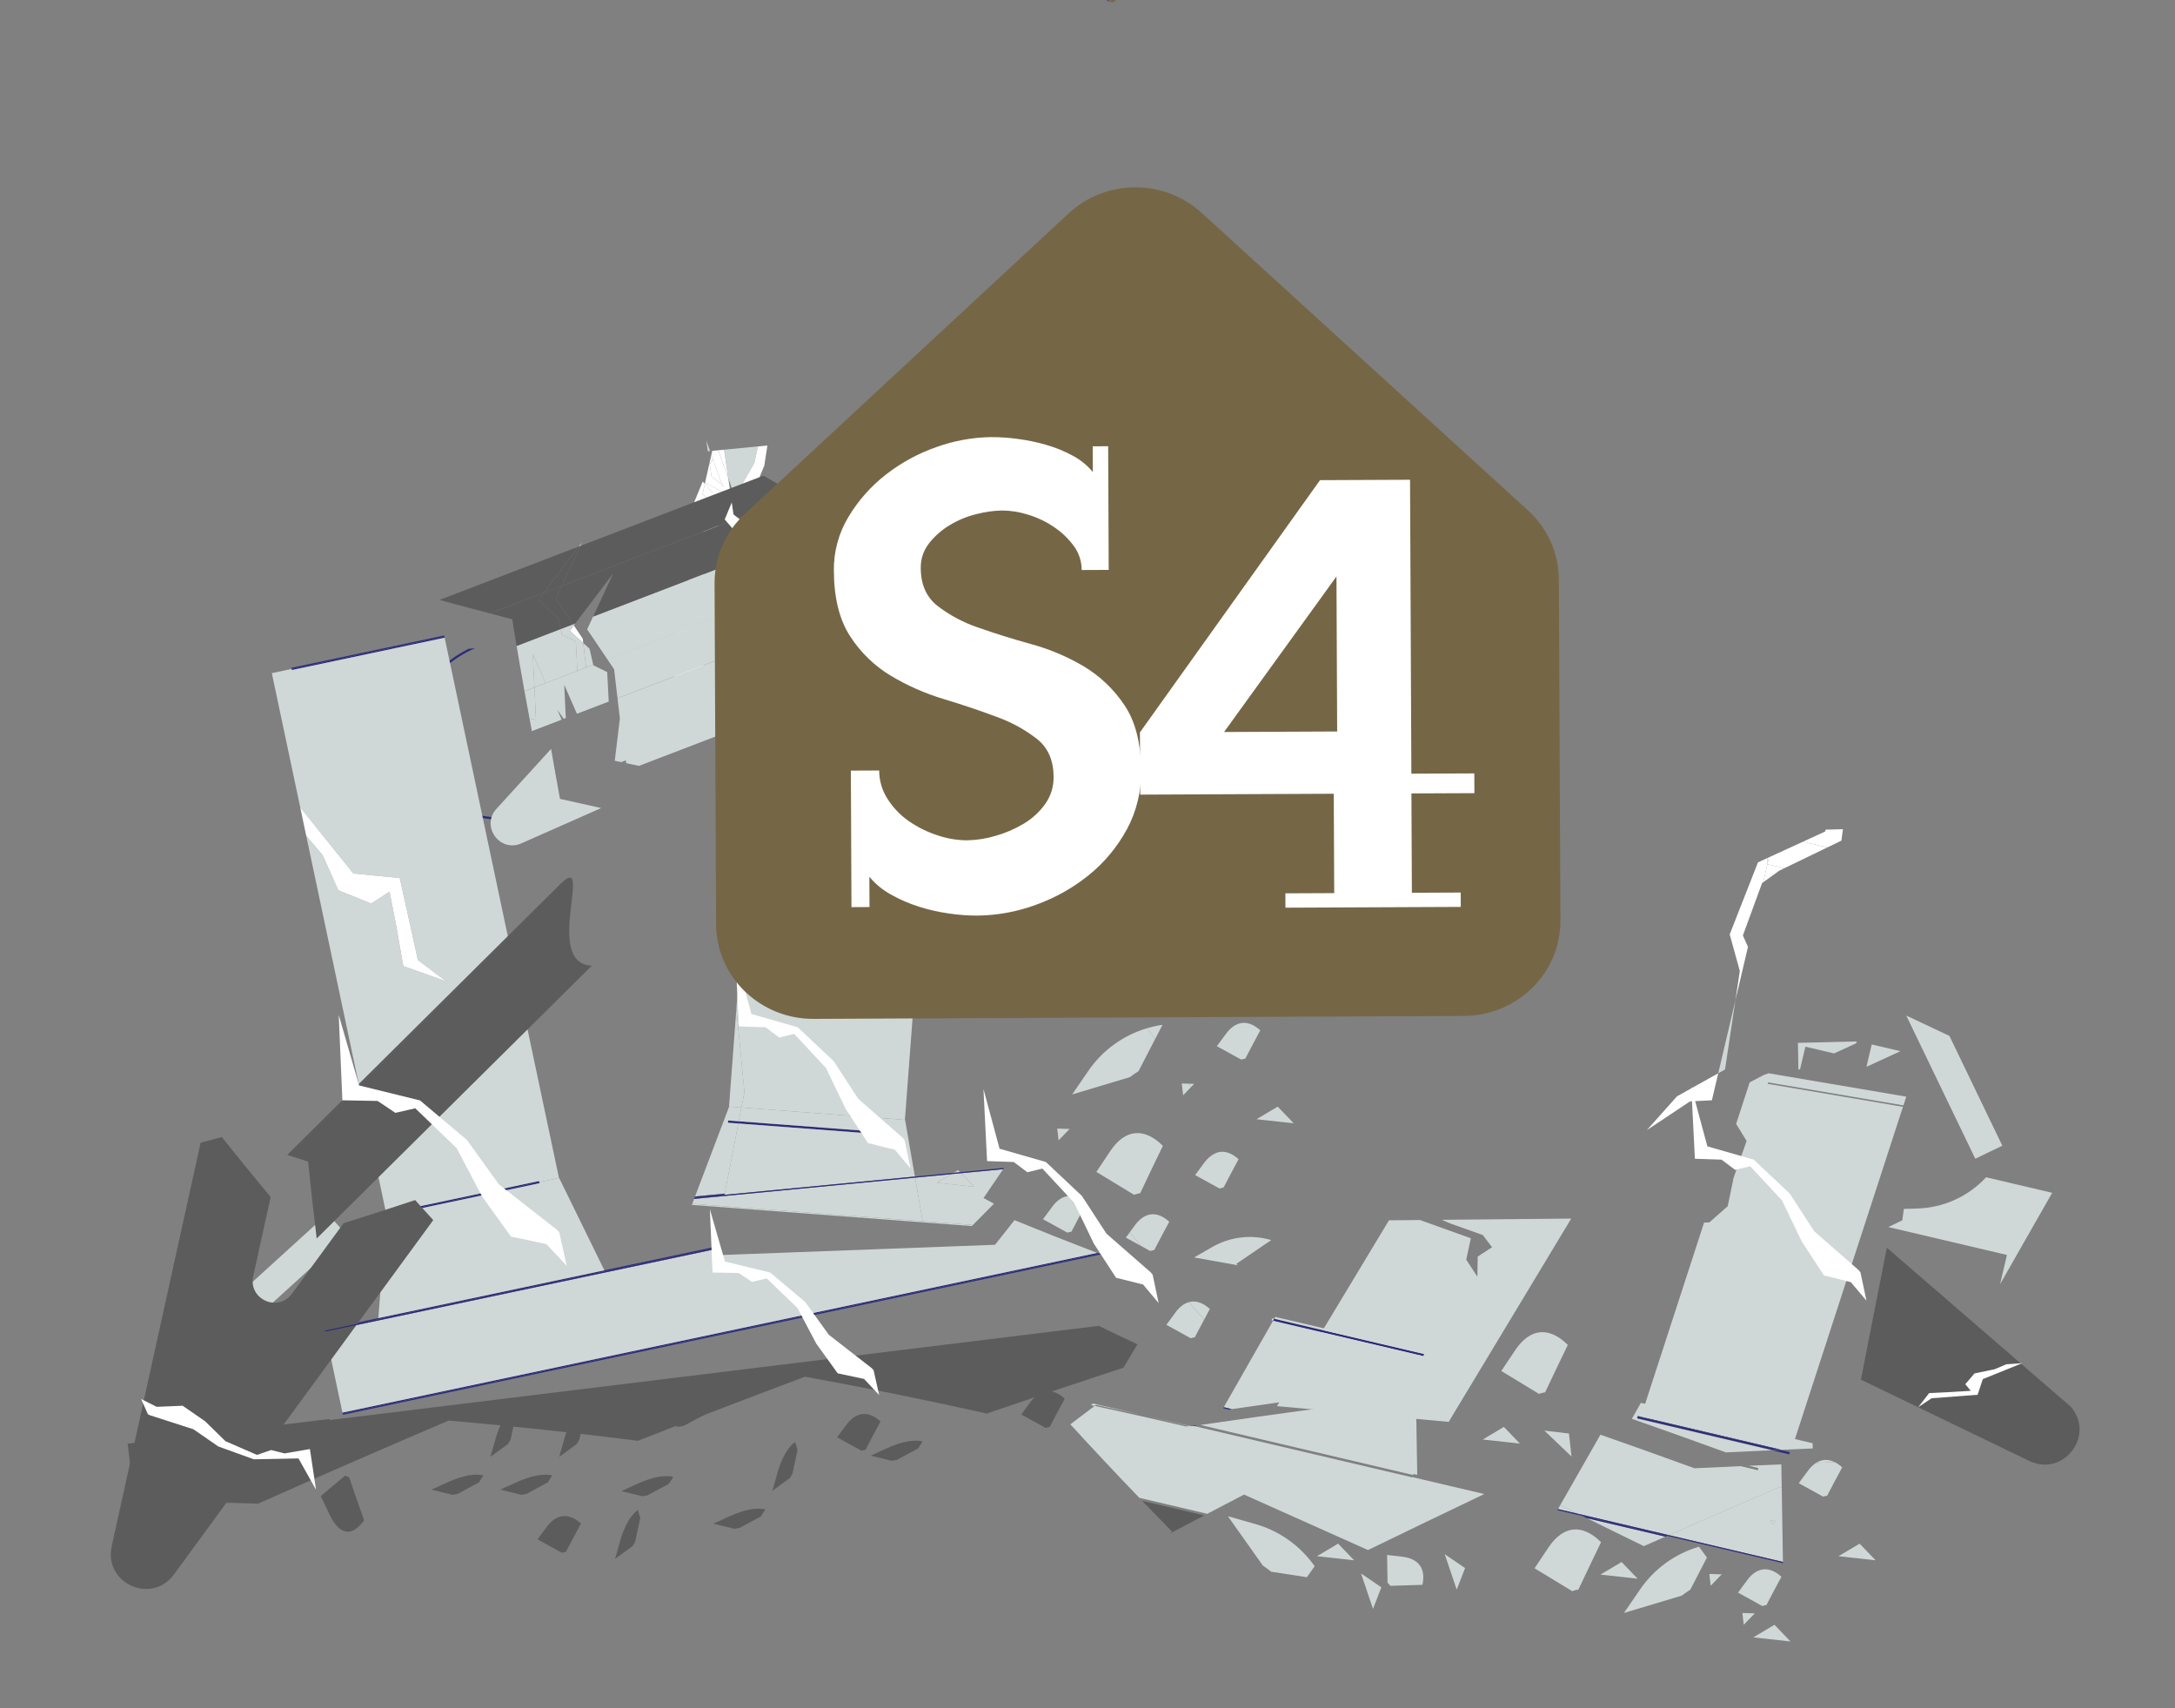 <?xml version="1.0" encoding="UTF-8"?>
<svg id="Layer_2" data-name="Layer 2" xmlns="http://www.w3.org/2000/svg" viewBox="0 0 722.85 567.59">
  <rect x="0" y="0" width="722.85" height="567.59" fill="#808080" stroke="none"/>
  <defs>
    <style>
      .cls-1 {
        fill: rgba(92, 92, 92, 0);
      }

      .cls-1, .cls-2, .cls-3, .cls-4, .cls-5, .cls-6, .cls-7 {
        stroke-width: 0px;
      }

      .cls-2 {
        fill: none;
      }

      .cls-3 {
        fill: #756746;
      }

      .cls-4 {
        fill: #5c5c5c;
      }

      .cls-5 {
        fill: #2c2c7c;
      }

      .cls-6 {
        fill: #d0d8d7;
      }

      .cls-7 {
        fill: #fff;
      }
    </style>
  </defs>
  <g id="Layer_8" data-name="Layer 8">
    <g>
      <rect class="cls-2" x="113.83" y="469.4" width="0" height=".37" transform="translate(-93.72 33.25) rotate(-11.81)"/>
      <path class="cls-2" d="m261.34,231.22l11.51,5.23,17.11,19.29c-1.32,8.47-2.55,16.97-3.69,25.48,1.99,1.26,4.01,2.51,6.01,3.77l1.33,9.06.84-7.7c4.06,2.54,8.11,5.08,12.2,7.6l1.27-16.83c-.81-.33-1.63-.66-2.45-.99l-.59-9.46,4.22-8.24-3.79-10.14-3.72-2.97.18.49-4.22,8.24.17,2.72.86.69-.16,10.58.2,3.19-.24-.72-.08,5.21,1.84,5.6c-2.19-.9-4.39-1.78-6.57-2.69-.33-8.58-.55-17.16-.7-25.73l1.1.88.13-8.42-18.42-14.72-12.23-3.19-9.97-12.53-6.03-7.58.81-8.56-1.5-1.8-.7-6.98.78-10.48-5.97-6.92-1.64-1.9-.55,4.72-8.39,27.92,7.48,13.55-3.99,4.27,10.96,114,8.91-118,7.69,14.05Z"/>
      <path class="cls-2" d="m4.87,227.29h0c-1.27.92-2.28,1.97-3.03,3.1.76-1.13,1.76-2.19,3.03-3.1Z"/>
      <path class="cls-2" d="m236.43,151.12c.1-.44.2-.88.3-1.31l-.74.07.44,1.24Z"/>
      <path class="cls-2" d="m188.04,238.61l3.7-1.42c-1.41-3.21-2.82-6.42-4.23-9.63.18,3.68.35,7.37.53,11.05Z"/>
      <path class="cls-2" d="m247.28,173.67v-.04s-2.83-7.93-2.83-7.93l-.2-.56-2.2-6.17c.29,1.98.57,3.96.86,5.94.1.69.2,1.37.3,2.06l.58,3.99,3.5,2.71Z"/>
      <path class="cls-2" d="m258.47,214.84l-.14-.17s0,.07,0,.1c.05.02.1.05.15.07Z"/>
      <polygon class="cls-2" points="163.86 185.67 163.89 186.04 163.93 186.42 163.93 186.42 163.89 186.04 163.86 185.67 163.86 185.67"/>
      <path class="cls-6" d="m374.17,411.27l5.05,2.78c-1.26-1.51-2.5-3.03-3.75-4.54l-1.3,1.76Z"/>
      <path class="cls-5" d="m368.54.12c-.31.02-.62.04-.94.07l1.1.29-.16-.37Z"/>
      <polygon class="cls-2" points="201.87 219.12 201.87 219.11 197.16 220.91 197.16 220.92 201.87 219.12"/>
      <path class="cls-2" d="m235.58,152.29c.08.52.15,1.04.23,1.56.1-.43.19-.86.29-1.29-.17-.09-.35-.18-.52-.27Z"/>
      <path class="cls-2" d="m166.32,232.74c.26,1.35.51,2.71.77,4.06,2.95.67,5.92,1.31,8.89,1.96-.57-3.03-1.13-6.05-1.68-9.08l-7.98,3.06Z"/>
      <path class="cls-2" d="m236.43,151.12l-.44-1.24-.74.07c.11.78.23,1.56.34,2.34.17.09.34.18.52.27.11-.48.22-.96.32-1.44Z"/>
      <polygon class="cls-6" points="247.29 173.63 247.28 173.67 247.31 173.68 247.29 173.63"/>
      <polygon class="cls-6" points="246.99 179.69 246.85 179.52 246.06 190 246.77 196.98 248.27 198.78 249.76 182.9 246.99 179.69"/>
      <polygon class="cls-6" points="247.6 174.5 247.66 173.96 247.31 173.68 247.6 174.5"/>
      <path class="cls-6" d="m293.93,256.95l.05-3.16-1.1-.88c.15,8.57.37,17.15.7,25.73,2.18.91,4.38,1.79,6.57,2.69l-1.84-5.6.08-5.21-2.62-7.98-1.84-5.6Z"/>
      <polygon class="cls-6" points="298.43 268.05 298.59 257.47 297.73 256.78 298.15 263.52 298.43 268.05"/>
      <polygon class="cls-4" points="161.26 204.45 161.26 204.45 162.84 203.85 162.83 203.85 161.26 204.45"/>
      <polygon class="cls-4" points="265.28 164.55 270.19 162.67 270.19 162.67 265.28 164.55 265.28 164.55"/>
      <polygon class="cls-1" points="162.83 203.85 161.26 204.45 161.26 204.45 162.83 203.85 162.83 203.85"/>
      <polygon class="cls-1" points="270.19 162.67 270.19 162.67 265.28 164.55 265.28 164.55 270.19 162.67"/>
      <path class="cls-5" d="m139.67,230.89c-1.93,3.56-3.12,7.47-3.49,11.5-.75,8.15,2.33,16.18,8.34,21.74,2.97,2.75,6.48,4.86,10.29,6.22,4.01,1.44,8.24,2.13,12.49,2.05,1.23-.02,2.46-.11,3.68-.24.2-.28.4-.56.59-.84-1.42.19-2.85.3-4.29.33-4.16.08-8.31-.6-12.23-2-3.72-1.32-7.13-3.38-10.04-6.06-5.84-5.4-8.83-13.21-8.1-21.12.37-3.93,1.53-7.75,3.41-11.22,1.97-3.67,4.6-6.94,7.75-9.67,2.94-2.56,6.26-4.65,9.84-6.19l-2.24.23c-2.89,1.45-5.61,3.25-8.09,5.4-3.22,2.78-5.9,6.13-7.92,9.88Z"/>
      <path class="cls-2" d="m307.92,277.13l-1.27,16.83c5.12,3.16,10.26,6.31,15.43,9.43-1.41,13.21-2.61,26.46-3.59,39.74.98-13.28,2.18-26.53,3.59-39.74-5.17-3.12-10.3-6.27-15.43-9.43l-5.9,78.19h.05s3.27,18.83,3.27,18.83l12.86-1.24c.5-.3,1-.6,1.51-.9l.65.68,14.59-1.4c-.09.14-.19.27-.28.4-2.19,3.19-4.37,6.39-6.53,9.61,1.15.64,2.31,1.25,3.47,1.88,5.33-5.36,10.7-10.68,16.13-15.92-12.4-10.26-24.61-20.77-36.62-31.53,11.23-10.46,22.67-20.68,34.28-30.66-11.62-10.75-23.03-21.74-34.22-32.96,12.01-9.97,24.19-19.68,36.54-29.15-10.8-11.2-21.38-22.61-31.72-34.25,12.74-9.43,25.64-18.6,38.69-27.5-9.9-11.53-19.56-23.27-28.97-35.2l-9.85,25.93-.35,4.62h0s-.06.75-.06.75h0s-1.67,22.13-1.67,22.13l6.27,65.27c-3.64-1.46-7.25-2.94-10.87-4.42Z"/>
      <polygon class="cls-5" points="293.74 376.25 245.53 372.61 245.38 373.35 293.69 377 293.74 376.25"/>
      <path class="cls-6" d="m247.44,362.74l-1.03,5.3,54.33,4.1,5.9-78.19c-4.09-2.52-8.14-5.06-12.2-7.6l-.84,7.7-1.33-9.06c-2-1.26-4.02-2.5-6.01-3.77,1.14-8.51,2.38-17,3.69-25.48l-17.11-19.29-11.51-5.23-7.69-14.05-8.91,118,2.65,27.57h.05Z"/>
      <polygon class="cls-6" points="245.53 372.61 293.74 376.25 293.69 377 245.38 373.35 240.86 396.66 240.79 397.05 240.79 397.05 304.06 390.97 300.8 372.15 300.75 372.15 246.41 368.04 245.53 372.61"/>
      <path class="cls-6" d="m361.69,355.88l-5.36,7.81,19.21-5.76c.92-.7,1.87-1.37,2.85-1.99,1.82-3.57,3.67-7.12,5.52-10.67-.88-1.2-1.77-2.4-2.65-3.6-7.91,2.33-14.84,7.31-19.57,14.2Z"/>
      <path class="cls-6" d="m401.74,384.67c.86-.54,1.72-1.07,2.58-1.61-.89.31-1.75.85-2.58,1.61Z"/>
      <path class="cls-6" d="m378.94,396.51c2.5-5.3,5.01-10.55,7.53-15.74-6.23-6.22-12.57-5.59-17.49,1.76l-4.61,6.9,12.51,7.6c.68-.26,1.36-.43,2.06-.52Z"/>
      <path class="cls-6" d="m349.68,401.03l-3.04,4.13,8.1,4.46c.44-.16.89-.26,1.34-.32,1.65-3.17,3.31-6.31,4.99-9.41-4.02-3.67-8.15-3.26-11.39,1.14Z"/>
      <path class="cls-6" d="m390.68,436.12l-3.04,4.13,8.1,4.46c.44-.16.89-.26,1.34-.32,1.03-1.97,2.07-3.91,3.1-5.86-1.7-1.93-3.4-3.87-5.09-5.81-1.58.45-3.08,1.57-4.42,3.4Z"/>
      <path class="cls-4" d="m708.55,252.22l-19.55-4.6h0s19.55,4.6,19.55,4.6c7.25,1.7,12.82-3.2,14.05-9.04-1.23,5.84-6.8,10.74-14.05,9.04Z"/>
      <path class="cls-1" d="m722.6,243.19c.84-4-.35-8.44-4.42-11.5h0s0,0,0,0c4.07,3.07,5.26,7.51,4.42,11.5Z"/>
      <path class="cls-4" d="m618.45,458.46l37.89,18.29h0s18.08,8.73,18.08,8.73c6.71,3.24,13.2-.34,15.67-5.77,1.69-3.72,1.49-8.31-1.81-12.19h0s-61.2-52.89-61.2-52.89l-8.62,43.84Z"/>
      <path class="cls-6" d="m383.61,415.4c1.65-3.17,3.31-6.31,4.99-9.41-4.02-3.67-8.15-3.26-11.39,1.14l-1.74,2.37c1.25,1.51,2.5,3.04,3.75,4.54l3.05,1.68c.44-.16.89-.26,1.34-.32Z"/>
      <path class="cls-6" d="m381.26,341.68c.88,1.2,1.77,2.4,2.65,3.6.82-1.57,1.62-3.15,2.44-4.72-1.73.25-3.43.63-5.09,1.12Z"/>
      <path class="cls-6" d="m400.24,386.36l-3.04,4.13,8.1,4.46c.44-.16.89-.26,1.34-.32,1.65-3.17,3.31-6.31,4.99-9.41-2.47-2.26-4.99-2.97-7.31-2.15-.86.54-1.72,1.07-2.58,1.61-.52.48-1.02,1.03-1.5,1.68Z"/>
      <path class="cls-6" d="m422.5,412.09c-6.61-1.95-13.71-1.12-19.71,2.35l-5.93,3.42,14.21,2.53c.07-.01.15-.03.22-.04-.11-.14-.23-.28-.35-.41,3.84-2.64,7.69-5.25,11.55-7.85Z"/>
      <path class="cls-6" d="m413.86,351.8c1.65-3.17,3.31-6.31,4.99-9.41-4.02-3.67-8.15-3.26-11.39,1.14l-3.04,4.13,8.1,4.46c.44-.16.89-.26,1.34-.32Z"/>
      <path class="cls-6" d="m395.11,432.72c1.69,1.94,3.39,3.88,5.09,5.81.63-1.18,1.25-2.38,1.88-3.55-2.35-2.15-4.74-2.89-6.97-2.26Z"/>
      <polygon class="cls-2" points="579.24 310.86 580.93 314.66 585.97 293.2 585.62 293.45 579.24 310.86"/>
      <polygon class="cls-6" points="479.2 405.35 481.78 406.48 492.8 410.42 495.88 414.47 491.11 417.56 491 424.27 487.29 418.58 488.83 411.49 471.9 405.42 461.62 405.52 426.82 463.23 434.86 463.58 426.82 463.23 424.39 467.26 424.44 467.27 481.46 472.5 522.19 404.94 479.2 405.35"/>
      <rect class="cls-5" x="447.57" y="418.41" width=".75" height="51.91" transform="translate(-87.13 778.73) rotate(-76.77)"/>
      <polygon class="cls-6" points="576.77 332.35 571.05 356.66 573.3 355.4 576.77 332.35"/>
      <polygon class="cls-6" points="600.01 347.82 609.55 350.06 616.89 346.69 617.1 346.07 597.54 346.55 597.69 355.51 598.26 355.25 600.01 347.82"/>
      <path class="cls-6" d="m636.96,401.62l-4.22.1-.51,3.79-4.65,2.25,39.42,9.27-2.28,9.71,17.31-30.36-21.96-5.16c-5.73,6.19-13.93,10.17-23.11,10.39Z"/>
      <polygon class="cls-6" points="620.31 354.51 631.59 349.32 622.05 347.08 620.31 354.51"/>
      <polygon class="cls-6" points="647.88 344.24 633.54 337.48 656.47 385.05 656.48 385.05 665.46 380.72 647.88 344.24"/>
      <path class="cls-6" d="m429.96,373.28l-5.32-5.54c-2.35,1.39-4.7,2.78-7.04,4.19l12.36,1.36Z"/>
      <path class="cls-6" d="m317.42,389.68l1.65-.16-.65-.68c-.5.3-1,.6-1.51.9l.51-.05h0Z"/>
      <path class="cls-6" d="m392.76,360.05c.15,1.31.3,2.61.45,3.92l2.61-2.71c-.29-.38-.58-.76-.87-1.14l-2.2-.07Z"/>
      <path class="cls-6" d="m394.95,360.12c.29.38.58.76.87,1.14l1.05-1.08-1.91-.06Z"/>
      <path class="cls-6" d="m431.04,280.97l.87-.9c-.32,0-.65.02-.97.02.03.29.07.59.1.88Z"/>
      <path class="cls-7" d="m232.95,212.45l.84,8.72,3.99-4.27-7.48-13.55,8.39-27.92.55-4.72-5.74-6.64c.25-1.09.49-2.18.74-3.27l-.69-.8-2.85,6.9,3.23,8.66-4.42,15.96-1.57,2.56-1.02,10.8,6.03,7.58Z"/>
      <polygon class="cls-7" points="223.61 225.33 214.32 234.43 215.06 237.22 224.56 227.05 223.61 225.33"/>
      <rect class="cls-7" x="186.19" y="208.24" width="4.4" height="0" transform="translate(-62.08 81.28) rotate(-20.98)"/>
      <polygon class="cls-7" points="193.84 213.69 193.67 212.23 190.7 207.82 189.33 209.63 193.84 213.69"/>
      <polygon class="cls-7" points="488.21 294.57 486.68 312.77 490.38 327.36 490.5 310.14 495.27 302.21 492.18 291.84 481.17 281.74 478.59 278.84 471.28 279.02 488.21 294.57"/>
      <polygon class="cls-7" points="587.39 287.17 587.36 285.15 584.25 286.57 574.86 310.5 578.22 322.68 576.77 332.35 580.93 314.66 579.24 310.86 585.62 293.45 585.97 293.2 587.39 287.17 587.39 287.17"/>
      <polygon class="cls-7" points="557.35 364.31 547.33 375.54 561.67 366 568.94 365.63 571.05 356.66 557.35 364.31"/>
      <polygon class="cls-7" points="585.97 293.2 591.31 289.34 593.05 288.5 587.39 287.17 585.97 293.2"/>
      <polygon class="cls-7" points="587.39 287.17 587.93 284.88 587.36 285.15 587.39 287.17 587.39 287.17"/>
      <polygon class="cls-7" points="606.56 276.32 599.21 279.7 607.32 281.6 611.98 279.35 612.49 275.56 606.77 275.7 606.56 276.32"/>
      <polygon class="cls-7" points="587.93 284.88 587.39 287.17 593.05 288.5 607.32 281.6 599.21 279.7 587.93 284.88"/>
      <rect class="cls-5" x="96.4" y="216.92" width="51.9" height=".37" transform="translate(-42.28 30.02) rotate(-11.94)"/>
      <rect class="cls-5" x="96.32" y="216.55" width="51.9" height=".38" transform="translate(-42.22 30.01) rotate(-11.95)"/>
      <path class="cls-4" d="m14.04,248.04c-10.73,2.27-17.5-9.71-12.2-17.65-5.3,7.94,1.47,19.92,12.2,17.65l10.11-2.14h0s-10.11,2.14-10.11,2.14Z"/>
      <polygon class="cls-2" points="232.12 216.66 225.41 213.89 222.85 202.37 227.94 194.07 229.22 180.43 226.45 177.23 225.47 185.58 217.08 213.5 223.61 225.33 223.72 225.23 232.12 216.66"/>
      <rect class="cls-5" x="177.12" y="175.89" width="0" height=".37" transform="translate(-10.64 11.39) rotate(-3.58)"/>
      <rect class="cls-5" x="177.09" y="175.52" width="0" height=".38" transform="translate(-15.99 17.73) rotate(-5.49)"/>
      <path class="cls-1" d="m16.86,215.72h0c-1.27.92-2.28,1.97-3.03,3.1.76-1.13,1.76-2.19,3.03-3.1Z"/>
      <polygon class="cls-5" points="241.98 372.34 241.93 373.09 245.38 373.35 245.53 372.61 241.98 372.34"/>
      <polygon class="cls-6" points="247.44 362.74 247.39 362.75 244.74 335.18 242.29 367.73 242.33 367.73 246.41 368.04 247.44 362.74"/>
      <polygon class="cls-6" points="245.38 373.35 241.93 373.09 241.98 372.34 245.53 372.61 246.41 368.04 242.33 367.73 230.99 397.61 240.86 396.66 245.38 373.35"/>
      <polygon class="cls-7" points="218.73 237.29 233.79 221.18 232.95 212.45 226.92 204.87 227.94 194.07 222.85 202.37 225.41 213.89 232.12 216.66 223.72 225.23 223.61 225.33 224.56 227.05 215.06 237.22 218.22 249.06 218.73 237.29"/>
      <rect class="cls-6" x="174.82" y="369.39" width="6.68" height="0" transform="translate(-34.53 18.74) rotate(-5.49)"/>
      <polygon class="cls-5" points="128.45 403.57 128.45 403.58 128.46 403.57 128.45 403.57"/>
      <polygon class="cls-5" points="128.46 403.57 179.23 392.83 179.16 392.46 128.38 403.2 128.45 403.57 128.46 403.57 128.46 403.57"/>
      <polygon class="cls-5" points="179.31 393.19 179.23 392.83 128.46 403.57 128.45 403.58 128.53 403.94 179.31 393.19"/>
      <rect class="cls-5" x="153.84" y="372.25" width="0" height="51.9" transform="translate(-254.47 522.73) rotate(-85.84)"/>
      <polygon class="cls-5" points="238.07 414.64 238.17 414.23 200.86 422.13 201.03 422.47 125.7 438.41 125.73 438.02 107.95 441.79 108.11 442.52 108.11 442.52 108.03 442.15 238.07 414.64"/>
      <polygon class="cls-5" points="240.79 397.05 240.86 396.66 230.99 397.61 230.84 398 240.79 397.05"/>
      <polygon class="cls-5" points="201.03 422.47 200.86 422.13 125.73 438.02 125.7 438.41 201.03 422.47"/>
      <path class="cls-5" d="m113.87,469.77l251.4-53.19c-.21-.08-.43-.17-.64-.25l-250.83,53.07.08.37Z"/>
      <polygon class="cls-6" points="179.16 392.46 179.23 392.83 185.77 391.44 147.78 211.92 97 222.66 96.92 222.3 90.34 223.69 99.78 268.29 117.45 290.27 132.86 291.78 138.89 319.02 148.29 326.11 134.02 321.03 131.76 308.08 129.46 296.3 123.38 300.26 112.43 295.85 107.25 284.22 101.77 277.71 128.41 403.58 128.45 403.57 128.38 403.2 179.16 392.46"/>
      <polygon class="cls-6" points="76.93 445.36 115.32 410.43 108.85 403.32 65.49 442.78 72.21 450.17 77.19 445.64 76.93 445.36"/>
      <polygon class="cls-6" points="185.82 391.43 185.77 391.44 185.77 391.45 179.23 392.83 179.31 393.19 128.53 403.94 128.45 403.58 125.73 438.02 200.86 422.13 185.82 391.43"/>
      <path class="cls-6" d="m330.68,413.65l-16.31.61h0s-76.94,2.88-76.94,2.88h0s.1-.38.1-.38l.44-1.7-129.85,27.48,5.69,26.88,250.83-53.07c-9.2-3.52-18.36-7.15-27.48-10.88-2.06,2.6-4.13,5.19-6.17,7.81-.1.13-.2.26-.3.39Zm-204.82,44.56l-.08-.37h0s.08.37.08.37h0Z"/>
      <path class="cls-6" d="m333.39,388.52l-13.98,1.34,4.34,4.52-12.36-1.36c1.59-.95,3.19-1.9,4.79-2.85l-12.05,1.16,2.51,14.48,16.69,1.26c2.32-2.37,4.67-4.71,7.01-7.07-1.15-.63-2.32-1.25-3.47-1.88,2.16-3.22,4.34-6.42,6.53-9.61Z"/>
      <polygon class="cls-6" points="230.07 400.04 306.64 405.82 304.13 391.34 230.7 398.4 230.07 400.04"/>
      <path class="cls-6" d="m322.98,407.43c.11-.12.23-.23.34-.35l-16.69-1.26.07.38,16.28,1.23Z"/>
      <polygon class="cls-6" points="229.93 400.4 306.7 406.2 306.64 405.82 230.07 400.04 229.93 400.4"/>
      <rect class="cls-6" x="268.32" y="364.81" width="0" height="76.99" transform="translate(-154.05 640.5) rotate(-85.68)"/>
      <rect class="cls-6" x="125.82" y="457.83" width="0" height=".37" transform="translate(-92.1 35.97) rotate(-11.95)"/>
      <path class="cls-6" d="m311.39,393.03l12.36,1.36-4.34-4.52-3.24.31c-1.6.95-3.19,1.89-4.79,2.85Z"/>
      <path class="cls-4" d="m37.12,513.89h0c-.34,1.53-.38,2.98-.19,4.33,1.35,9.45,14.38,13.86,20.86,5.01l6.1-8.34h0s80.1-109.44,80.1-109.44c-2.01-2.21-4.03-4.43-6.02-6.66-7.93,2.64-15.86,5.19-23.79,7.7l-17.15,23.43c-4.62,6.31-14.56,1.81-12.88-5.82h0s5.8-26.32,5.8-26.32c-5.48-6.59-10.89-13.23-16.24-19.93-2.35.65-4.69,1.25-7.04,1.89l-29.56,134.16s0,0,0,0Z"/>
      <path class="cls-6" d="m164.99,268.78c-5.27,5.77,1.11,14.64,8.26,11.48l26.55-11.74c-4.57-1-9.14-2.01-13.69-3.05-1.02-5.53-2-11.06-2.96-16.6l-18.16,19.91h0Z"/>
      <polygon class="cls-5" points="238.07 414.64 108.03 442.15 108.11 442.52 237.96 415.05 238.07 414.64"/>
      <path class="cls-5" d="m333.39,388.52c.09-.14.19-.27.28-.4l-14.59,1.4.33.35,13.98-1.34Z"/>
      <path class="cls-5" d="m316.17,390.18c.25-.15.5-.3.75-.44l-12.86,1.24.06.37,12.05-1.16Z"/>
      <polygon class="cls-5" points="240.79 397.05 230.84 398 230.7 398.4 304.13 391.34 304.06 390.97 240.79 397.05 240.79 397.05"/>
      <path class="cls-5" d="m319.41,389.87l-.33-.35-1.65.16h0s-.51.05-.51.05c-.25.15-.5.3-.75.44l3.24-.31Z"/>
      <path class="cls-5" d="m113.87,469.77l.08.37,251.97-53.31c-.21-.08-.43-.17-.64-.25l-251.4,53.19h0Z"/>
      <polygon class="cls-7" points="300.01 378.09 285.26 365.19 277.07 352.63 265.12 341.37 249.73 336.97 244.38 317.11 245.58 341.08 254.44 341.37 258.97 344.78 263.95 343.56 274.5 354.88 281.06 368.5 288.45 379.84 297.42 382.08 302.6 388.25 300.61 378.83 300.01 378.09"/>
      <polygon class="cls-7" points="112.43 295.85 123.38 300.26 129.46 296.3 131.76 308.08 134.02 321.03 148.29 326.11 138.89 319.02 132.86 291.78 117.45 290.27 99.78 268.29 101.77 277.71 107.25 284.22 112.43 295.85"/>
      <path class="cls-7" d="m297.73,256.78l-.17-2.72,4.22-8.24-.18-.49-5.85-4.67c.02,2.02.06,4.05.09,6.07l-1.72-1.38-.13,8.42,3.75,2.99Z"/>
      <path class="cls-7" d="m293.93,256.95l1.84,5.6c.79.33,1.58.65,2.38.97l-.42-6.74-3.75-2.99-.05,3.16Z"/>
      <polygon class="cls-7" points="298.63 271.25 298.43 268.05 298.39 270.53 298.63 271.25"/>
      <path class="cls-7" d="m295.77,262.55l2.62,7.98.04-2.47-.28-4.54c-.79-.32-1.59-.65-2.38-.97Z"/>
      <polygon class="cls-6" points="289.42 234.86 293.63 238.99 294.2 239.44 294.21 238.69 289.42 234.86"/>
      <path class="cls-6" d="m295.66,231.96c-1.82-.81-3.62-1.65-5.44-2.47l5.45,4.35c0-.63-.01-1.26-.02-1.88Z"/>
      <path class="cls-6" d="m258.47,214.84l7.5,9,13.72,1.47,8.82,8.64c-.03-1.76-.06-3.52-.08-5.28-10.05-4.54-20.05-9.14-29.94-13.84Z"/>
      <path class="cls-6" d="m295.67,233.85l-5.45-4.35c-.6-.27-1.2-.55-1.8-.82.02,1.76.05,3.52.08,5.28l.92.9,4.79,3.83v.75s1.52,1.22,1.52,1.22c-.03-2.27-.05-4.55-.06-6.82Z"/>
      <path class="cls-7" d="m247.62,169.12l.61-.06.06-.48.31-.74c-1.38-.71-2.77-1.42-4.14-2.14l2.83,7.93.34-4.51Z"/>
      <polygon class="cls-7" points="247.66 173.96 248.24 169.06 247.62 169.12 247.29 173.63 247.31 173.68 247.66 173.96"/>
      <path class="cls-7" d="m242.05,158.97l-3.34-9.34,1.96-.19s0,0,0,0l-3.95.38c-.1.44-.2.88-.3,1.31l.5,1.4.2.56,2.85,7.98.36.28-.06.54-.29-.82-3.52-2.73-.58-3.99c-.02-.17-.05-.33-.07-.5-.49,2.17-.98,4.35-1.48,6.52,2.86,1.51,5.71,3.03,8.58,4.53-.29-1.98-.57-3.96-.86-5.94Z"/>
      <path class="cls-7" d="m236.72,152.88c-.21-.11-.42-.21-.62-.32-.1.43-.19.86-.29,1.29.02.17.05.33.07.5l.84-1.47Z"/>
      <path class="cls-7" d="m236.72,152.88l.2-.35-.5-1.4c-.11.48-.22.96-.32,1.44.21.11.42.21.62.32Z"/>
      <path class="cls-7" d="m237.13,153.09l-.2-.56-.2.35c.13.07.27.14.4.21Z"/>
      <path class="cls-7" d="m235.88,154.35l.58,3.99,3.52,2.73-2.85-7.98c-.13-.07-.27-.14-.4-.21l-.84,1.47Z"/>
      <path class="cls-7" d="m239.24,170.71l1.64,1.9,2.32-5.61.02-.03c-.1-.69-.2-1.37-.3-2.06-2.87-1.5-5.72-3.02-8.58-4.53-.03.14-.06.28-.1.43l5.42,6.28-.43,3.64Z"/>
      <path class="cls-7" d="m239.24,170.71l.43-3.64-5.42-6.28c-.25,1.09-.49,2.18-.74,3.27l5.74,6.64Z"/>
      <path class="cls-7" d="m251.14,202.23s-.1-.05-.15-.07c0-.03,0-.07,0-.1l-2.74-3.28-.81,8.56,6.03,7.58-2.21-23.04c-.1,3.39-.2,6.79-.27,10.18l.14.17Z"/>
      <path class="cls-7" d="m250.34,182.18l-2.74-7.68-.61,5.19,2.77,3.21-1.5,15.88,2.74,3.28c.07-3.4.17-6.79.27-10.18l-.93-9.7h0Z"/>
      <path class="cls-7" d="m251.14,202.23l-.14-.17s0,.07,0,.1c.05.02.1.05.15.07Z"/>
      <path class="cls-6" d="m244.26,165.14l6.45-11.26,1.23-5.53-11.26,1.08,1.38,9.53,2.2,6.17Z"/>
      <path class="cls-6" d="m255.92,171.61c-1.28-.65-2.55-1.31-3.82-1.97-.04.78-.07,1.56-.11,2.34l3.93-.38Z"/>
      <path class="cls-6" d="m248.24,169.06l2.31-.22c-.65-.34-1.3-.67-1.95-1.01l-.31.74-.06.48Z"/>
      <path class="cls-6" d="m247.66,173.96l2.04,1.58-.32-3.3,2.61-.25c.04-.78.07-1.56.11-2.34-.52-.27-1.04-.53-1.55-.8l-2.31.22-.57,4.9Z"/>
      <path class="cls-6" d="m259.37,173.38l-7.47.72c-.04,1.02-.07,2.04-.12,3.05l3.31,2.57-.15,2.01,4.53-.43c.12-2.56.24-5.11.38-7.67-.16-.08-.32-.17-.48-.25Z"/>
      <path class="cls-6" d="m251.94,173.35l6.2-.6c-.74-.38-1.48-.76-2.22-1.14l-3.93.38c-.02.45-.04.91-.06,1.36Z"/>
      <path class="cls-6" d="m250.15,173.52l1.79-.17c.02-.45.04-.91.06-1.36l-2.61.25.32,3.3,2.09,1.62c.04-1.02.07-2.04.12-3.05l-1.68.16-.07-.75Z"/>
      <path class="cls-6" d="m250.15,173.52l.07.75,1.68-.16c.01-.25.02-.5.03-.76l-1.79.17Z"/>
      <path class="cls-6" d="m251.9,174.1l7.47-.72c-.41-.21-.82-.42-1.23-.63l-6.2.6c-.01.25-.02.5-.03.76Z"/>
      <path class="cls-7" d="m244.26,165.14l.2.56c1.38.72,2.76,1.42,4.14,2.14l5.41-13.11,1.03-6.67-3.12.3-1.23,5.53-6.45,11.26Z"/>
      <path class="cls-6" d="m177.08,217.37c1.41,3.21,2.82,6.42,4.23,9.63l10.57-4.05-.51-9.8-4.6-2.27-.43-1.85-14.64,5.62c.84,5.02,1.71,10.03,2.61,15.03l3.3-1.27c-.18-3.68-.35-7.37-.53-11.05Z"/>
      <polygon class="cls-6" points="191.2 207.17 190.45 207.45 190.7 207.82 191.2 207.17"/>
      <path class="cls-6" d="m187.34,238.88l.7-.27c-.18-3.68-.35-7.37-.53-11.05,1.41,3.21,2.82,6.42,4.23,9.63l10.57-4.05-.51-9.8-4.6-2.27-.04-.15-2.37.91-2.92,1.12-10.56,4.05s0,0,0,0l-3.7,1.42c.17,3.61.35,7.21.52,10.82-.71-.16-1.43-.32-2.14-.47.26,1.39.51,2.79.77,4.18l9.9-3.8-1.46-3.33,2.15,3.06Z"/>
      <polygon class="cls-6" points="197.16 220.91 195.92 215.56 193.84 213.69 194.8 221.82 197.16 220.91"/>
      <polygon class="cls-6" points="194.8 221.83 197.16 220.92 197.16 220.91 194.8 221.82 194.8 221.83"/>
      <path class="cls-6" d="m177.61,228.42l-3.3,1.27c.54,3.03,1.11,6.05,1.68,9.08.71.16,1.43.32,2.14.47-.17-3.61-.35-7.21-.52-10.82Z"/>
      <polygon class="cls-6" points="181.31 226.99 181.31 227 191.88 222.95 191.87 222.94 181.31 226.99"/>
      <path class="cls-6" d="m234.72,146.35l.52,3.6.74-.07-1.26-3.52Z"/>
      <polygon class="cls-6" points="191.87 222.94 191.88 222.95 194.8 221.83 194.8 221.82 191.87 222.94"/>
      <polygon class="cls-6" points="191.37 213.15 191.87 222.94 194.8 221.82 193.84 213.69 189.33 209.63 190.7 207.82 190.45 207.45 186.34 209.03 186.77 210.88 191.37 213.15"/>
      <path class="cls-6" d="m177.61,228.42l3.7-1.42c-1.41-3.21-2.82-6.42-4.23-9.63.18,3.68.35,7.37.53,11.05Z"/>
      <path class="cls-6" d="m288.42,228.68c0-.21,0-.42,0-.63l1.81,1.44c1.82.82,3.62,1.65,5.44,2.47,0,.63.01,1.26.02,1.88l2.31,1.84,3.61,9.65,3.72,2.97,3.79,10.14-4.22,8.24.59,9.46c.81.33,1.63.66,2.45.99l4.59-60.85-3.3-34.36-49.98,4.8c-.4,9.31-.71,18.63-.9,27.96l.14.17c9.9,4.69,19.89,9.29,29.94,13.84Z"/>
      <path class="cls-6" d="m318.79,281.55l-6.27-65.27-4.59,60.85c3.62,1.48,7.23,2.96,10.87,4.42Z"/>
      <path class="cls-6" d="m301.59,245.33l-3.61-9.65-2.31-1.84c.02,2.27.04,4.55.06,6.82l5.85,4.67Z"/>
      <path class="cls-6" d="m288.41,228.05c0,.21,0,.42,0,.63.6.27,1.2.55,1.8.82l-1.81-1.44Z"/>
      <path class="cls-6" d="m259.48,181.3c-.07,1.55-.15,3.11-.21,4.66l49.88-4.79-.44-4.61h0s-49.22,4.74-49.22,4.74Z"/>
      <path class="cls-6" d="m204.3,252.81c.72.15,1.43.3,2.15.45l1.5-.57c.07.31.14.62.21.93,1.4.29,2.8.59,4.21.88l48.61-18.64,3.57,9.31-2.18-27.65c-.07-.04-.14-.07-.22-.11.06-.1.12-.2.18-.3l-.53-6.77-56.57,21.7.79,6.7-1.71,14.08Z"/>
      <path class="cls-6" d="m252.15,168.69l-1.6.15c.52.27,1.04.53,1.55.8.01-.32.03-.64.04-.95Z"/>
      <path class="cls-6" d="m255.92,171.61c.74.38,1.48.76,2.22,1.14l43.67-4.2h0s.07.75.07.75h0s-42.51,4.09-42.51,4.09c.16.08.32.17.48.25-.14,2.55-.26,5.11-.38,7.67l49.22-4.73h0s-.95-9.94-.95-9.94l-51.82,4.98Z"/>
      <rect class="cls-6" x="301.85" y="168.55" width="0" height=".75" transform="translate(-14.78 29.66) rotate(-5.49)"/>
      <path class="cls-6" d="m301.89,169.3l-.07-.75-43.67,4.2c.41.21.82.42,1.23.63l42.51-4.09Z"/>
      <path class="cls-6" d="m251.9,206.9l.03.41c-.07-.04-.14-.07-.22-.11.06-.1.12-.2.18-.3l-.53-6.77-49.49,18.98,2.23,3.31,1.12,9.6,62.72-24.06c6.53-10.52,13.19-20.94,20-31.24-2.45-1.27-4.89-2.56-7.32-3.86l-83.5,32.02-1.98,4.26,6.72,9.96,55.65-21.35c-1.88,3.04-3.76,6.08-5.62,9.14Z"/>
      <path class="cls-6" d="m251.37,200.13l.53,6.77c1.86-3.06,3.74-6.1,5.62-9.14l-55.65,21.35h0s49.49-18.98,49.49-18.98Z"/>
      <path class="cls-6" d="m251.93,207.31l-.03-.41c-.06.1-.12.2-.18.3.07.04.14.07.22.11Z"/>
      <path class="cls-4" d="m192.41,181.59l-46.34,17.77c5.57,1.52,11.15,3.01,16.76,4.48l17.93-6.88,11.65-15.38Z"/>
      <path class="cls-4" d="m178.9,199.44l1.87-2.47-17.93,6.88c2.47.65,4.93,1.3,7.4,1.94.47,2.96.96,5.91,1.45,8.86l14.64-5.62-.85-3.67-6.59-5.92Z"/>
      <path class="cls-4" d="m186.7,194.69l78.58-30.14c-3.87-2.14-7.73-4.28-11.58-6.47l-60.83,23.33-6.17,13.28Z"/>
      <path class="cls-4" d="m184.72,198.96l5.73,8.5.75-.29,12.62-16.66-6.68,14.38,83.49-32.02c-5.14-2.72-10.25-5.5-15.34-8.31l-78.58,30.14-1.98,4.26Z"/>
      <polygon class="cls-4" points="180.77 196.97 162.83 203.85 162.84 203.85 180.76 196.97 180.77 196.97"/>
      <polygon class="cls-4" points="186.7 194.69 186.7 194.69 265.28 164.55 265.28 164.55 186.7 194.69"/>
      <polygon class="cls-4" points="180.77 196.97 180.77 196.97 162.83 203.85 162.83 203.85 180.77 196.97"/>
      <polygon class="cls-4" points="186.7 194.69 265.28 164.55 265.28 164.55 186.7 194.69 186.7 194.69"/>
      <polygon class="cls-4" points="184.72 198.96 186.7 194.69 180.76 196.97 178.9 199.44 185.49 205.36 186.34 209.03 190.45 207.45 184.72 198.96"/>
      <rect class="cls-4" x="183.73" y="192.65" width="0" height="6.36" transform="translate(-83.54 221.75) rotate(-52.36)"/>
      <polygon class="cls-4" points="192.87 181.42 192.41 181.59 180.77 196.97 186.7 194.69 192.87 181.42"/>
      <rect class="cls-4" x="180.55" y="195.83" width="6.35" height="0" transform="translate(-57.94 78.78) rotate(-20.98)"/>
      <path class="cls-4" d="m196.56,320.88c-15.87-.77.35-36.71-9.59-27.81-.24.21-.49.45-.76.72,0,0-.02.02-.02.02l-90.73,89.98c2.32.74,4.62,1.5,6.94,2.23.86,8.52,1.82,17.04,2.85,25.55l91.47-90.7h-.14Zm-99.76,62.17s0,0,0,0l90.73-89.97s.02-.02.03-.02c0,0-.02.02-.02.02l-90.73,89.98Z"/>
      <polygon class="cls-6" points="193.38 180.31 192.41 181.59 192.87 181.42 193.38 180.31"/>
      <path class="cls-7" d="m251.27,191.88l2.21,23.04,9.97,12.53,12.23,3.19,18.42,14.72.09-5.92-.57-.46-4.21-4.13-.92-.73c0-.06,0-.11,0-.17l-8.82-8.64-13.72-1.47-7.5-9s-.1-.05-.15-.07c0-.03,0-.07,0-.1l-4.23-5.08-.7-6.98,1.56-20.88-3.35.32c-.12,3.27-.23,6.55-.33,9.82Z"/>
      <path class="cls-7" d="m251.27,191.88c.1-3.27.21-6.55.33-9.82l-1.26.12.93,9.7Z"/>
      <path class="cls-7" d="m288.5,234.13l.92.73-.92-.9c0,.06,0,.11,0,.17Z"/>
      <path class="cls-7" d="m295.74,240.67l-1.54-1.22-.09,5.92,1.72,1.38c-.03-2.02-.07-4.05-.09-6.07Z"/>
      <path class="cls-7" d="m242.05,158.97l-1.38-9.53-1.96.19,3.34,9.34Z"/>
      <polygon class="cls-7" points="250.34 182.18 250.34 182.18 249.7 175.54 247.66 173.96 247.6 174.5 250.34 182.18"/>
      <path class="cls-7" d="m251.79,177.15c-.07,1.63-.12,3.27-.19,4.9l3.35-.32.15-2.01-3.31-2.57Z"/>
      <path class="cls-7" d="m250.34,182.18l1.26-.12c.06-1.63.12-3.27.19-4.9l-2.09-1.62.64,6.64Z"/>
      <path class="cls-7" d="m247.28,173.67l-3.5-2.71-.58-3.99-.02.03-2.32,5.61,5.97,6.92.44-5.86Z"/>
      <polygon class="cls-7" points="247.6 174.5 247.31 173.68 247.28 173.67 246.85 179.52 246.99 179.69 247.6 174.5"/>
      <polygon class="cls-7" points="240.33 161.34 239.98 161.07 240.27 161.89 240.33 161.34"/>
      <path class="cls-3" d="m369.79.78s0,0,0,0c0,0-.01,0-.02,0h.01Z"/>
      <path class="cls-3" d="m369.78.78s.01,0,.02,0c.42-.26.85-.52,1.27-.77-.84,0-1.69.05-2.53.12l.16.37,1.08.29Z"/>
      <path class="cls-3" d="m416.32,268.46l-1.05,1.43c3.09-1.55,6.17-3.1,9.27-4.62-2.96-1.13-5.83-.06-8.22,3.18Z"/>
      <rect class="cls-3" x="521.42" y="276.88" width=".75" height="0" transform="translate(132.81 721.43) rotate(-76.77)"/>
      <path class="cls-3" d="m400.46,267.6l-4.11-.13c.15,1.31.3,2.61.45,3.92l3.66-3.79Z"/>
      <path class="cls-3" d="m430.58,277.05c.11,1.01.23,2.02.35,3.04.32,0,.65-.01.97-.02l2.79-2.89-4.11-.13Z"/>
      <path class="cls-6" d="m351.81,378.95l3.66-3.79-4.11-.13c.15,1.31.3,2.61.45,3.92Z"/>
      <path class="cls-6" d="m388.64,325.53c.15,1.31.3,2.61.45,3.92l3.66-3.79-4.11-.13Z"/>
      <path class="cls-6" d="m414.14,317.64c-2.67-.58-5.34-1.15-8.01-1.72l6.61,7.64c.49-.27.99-.54,1.48-.82l-.09-5.1Z"/>
      <path class="cls-6" d="m414.23,322.74c-.49.27-.99.54-1.48.82l1.53,1.76-.04-2.58Z"/>
      <g>
        <path class="cls-2" d="m588.88,481.81l-44.73-10.52-.03.12,44.76,10.52c.92-.04,1.84-.08,2.76-.12l-.44-.1c-.77.03-1.54.07-2.32.1Z"/>
        <path class="cls-2" d="m411.08,420.39c.07-.01.15-.03.22-.04-.11-.14-.23-.28-.35-.41,3.84-2.64,7.69-5.25,11.55-7.85-6.61-1.95-13.71-1.12-19.71,2.35l-5.93,3.42,14.21,2.53Z"/>
        <path class="cls-2" d="m429.96,373.28l-5.32-5.54c-2.35,1.39-4.7,2.78-7.04,4.19l12.36,1.36Z"/>
        <path class="cls-2" d="m413.86,351.8c1.65-3.17,3.31-6.31,4.99-9.41-4.02-3.67-8.15-3.26-11.39,1.14l-3.04,4.13,8.1,4.46c.44-.16.89-.26,1.34-.32Z"/>
        <polygon class="cls-2" points="473.29 449.94 423.47 438.22 423.09 438.9 473.12 450.67 473.29 449.94"/>
        <path class="cls-2" d="m481.02,458.45c5.75-.74,11.36-1.46,16.8-2.15,13.49,4.49,28.33,9.51,44.51,15.17l3.02-5.3h-.05s23.64-100.55,23.64-100.55l-7.28.37-14.34,9.54,10.02-11.23,13.7-7.65,5.71-24.31,1.46-9.67-3.36-12.18,9.39-23.92,3.11-1.43-.15-8.97-65.63,1.61-40.73,173.23h.05s.12,7.44.12,7.44Z"/>
        <polygon class="cls-2" points="481.46 485.59 481.46 485.58 481.46 485.58 481.46 485.59"/>
        <path class="cls-2" d="m401.74,384.67c-10.22,6.45-20.36,13.05-30.4,19.83,1.37,1.67,2.75,3.33,4.12,5l1.74-2.37c3.24-4.4,7.37-4.81,11.39-1.14-1.67,3.1-3.33,6.24-4.99,9.41-.45.06-.9.16-1.34.32l-3.05-1.68c5.24,6.28,10.53,12.51,15.89,18.68,2.23-.63,4.62.11,6.97,2.26-.63,1.17-1.25,2.37-1.88,3.55.82.93,1.63,1.87,2.45,2.79-8.9,6.24-17.7,12.62-26.42,19.13l30.49,7.17,16.38-28.72-.49-.12.17-.73.71.17.35-.61h-.05s2.43-10.34,2.43-10.34l-4.04-.44,4.04.44,34.8-148-1.43.04c-7.19.23-14.42.44-21.69.62-2,.05-3.98.09-5.97.14l-.87.9c-.04-.29-.07-.59-.1-.88-6.3.14-12.57.28-18.81.38l-11.46.28c-1.46.04-2.9-.03-4.31-.18,8.26,12.83,16.77,25.49,25.52,37.97-2.55,1.39-5.1,2.8-7.64,4.21l.04,2.58-1.53-1.76c-10.57,5.87-21.08,11.91-31.49,18.11,0,0,0,0,0,0,1.66-.49,3.36-.87,5.09-1.12-.82,1.57-1.63,3.15-2.44,4.72,3.65,4.98,7.32,9.93,11.05,14.85l1.91.06-1.05,1.08c4.66,6.13,9.37,12.22,14.14,18.26-1.89,1.17-3.76,2.35-5.64,3.53,2.32-.81,4.84-.1,7.31,2.15-1.67,3.1-3.33,6.24-4.99,9.41-.45.06-.9.16-1.34.32l-8.1-4.46,3.04-4.13c.48-.65.98-1.21,1.5-1.68Zm22.9-16.94l5.32,5.54-12.36-1.36c2.34-1.4,4.69-2.8,7.04-4.19Zm-20.22-20.07l3.04-4.13c3.24-4.4,7.37-4.81,11.39-1.14-1.67,3.1-3.33,6.24-4.99,9.41-.45.06-.9.16-1.34.32l-8.1-4.46Zm-1.62,66.78c6-3.47,13.1-4.3,19.71-2.35-3.86,2.6-7.71,5.21-11.55,7.85.11.14.23.28.35.41-.07.01-.15.02-.22.04l-14.21-2.53,5.93-3.42Z"/>
        <path class="cls-2" d="m592.14,494.43l.4,24.62,22.22,5.22-.09.36h0s-6.46,27.48-6.46,27.48l65.79,15.47,13.43-57.14c-4.18-1.96-8.3-3.87-12.38-5.76-11.9,4.61-24.1,9.37-36.63,14.3-15.86-8.49-31.29-16.67-46.3-24.57Zm18.85,22.71c2.34-1.4,4.69-2.8,7.04-4.19l5.32,5.54-12.36-1.36Z"/>
        <path class="cls-2" d="m609.75,485.87c.83.41,1.66.98,2.49,1.74-1.67,3.1-3.33,6.24-4.99,9.41-.45.06-.9.16-1.34.32l-8.1-4.46,3.04-4.13c.85-1.15,1.76-2.02,2.71-2.63-3.75.16-7.59.32-11.54.49l.13,7.82c15.01,7.9,30.44,16.08,46.3,24.57,12.53-4.93,24.73-9.69,36.63-14.3-15.3-7.08-29.85-13.65-43.61-19.75-6.76.3-14,.61-21.7.93Z"/>
        <path class="cls-6" d="m473.29,449.94l-.17.73-50.03-11.76-16.38,28.72,2.68.63c26.05-3.8,49.94-7,71.63-9.8l-.12-7.42h-.05s-57.03-13.42-57.03-13.42l-.35.61,49.82,11.71Z"/>
        <polygon class="cls-6" points="422.76 438.06 422.59 438.79 423.09 438.9 423.47 438.22 422.76 438.06"/>
        <path class="cls-6" d="m471.01,490.12l-.43-26.39c-21.69,2.8-45.58,6-71.63,9.8l70.75,16.64v-.36s1.3.31,1.3.31Z"/>
        <polygon class="cls-6" points="545.34 470.96 596.09 479.59 632.44 367.8 587.48 360.16 587.64 359.69 632.6 367.33 633.54 364.43 633.54 364.43 587.79 356.66 586.24 357.2 581.49 359.68 577 373.48 580.48 379.15 576.17 391.32 574.2 400.83 568.09 406.21 566.34 406.28 545.3 470.96 545.34 470.96"/>
        <path class="cls-6" d="m602.38,479.59l-57.03-13.41-3.02,5.3c9.92,3.47,20.35,7.18,31.26,11.16,5.24-.25,10.34-.49,15.29-.71l-44.76-10.52.03-.12h-.03s.17-.74.17-.74l47.34,11.13c-.15,0-.29.01-.44.02l.44.1c3.69-.16,7.3-.32,10.82-.47l-.03-1.74h-.05Z"/>
        <path class="cls-6" d="m554.64,510.13l37.91,8.91-.4-24.62c-.2-.11-.41-.22-.62-.33-12.01,5.18-24.31,10.52-36.89,16.03Zm34.58-3.65c-.29-.38-.58-.76-.87-1.14l1.91.06-1.05,1.08Z"/>
        <path class="cls-6" d="m518.53,500.18l-.74,1.29,6.53,1.53c-1.94-.95-3.86-1.88-5.79-2.82Z"/>
        <path class="cls-6" d="m524.32,503.01l30.32,7.13c12.57-5.51,24.88-10.85,36.89-16.03.2.11.41.22.62.33l-.13-7.82c-3.52.15-7.13.31-10.82.47l3.18.75-.17.73-5.77-1.36c-4.95.22-10.04.46-15.29.71-10.92-3.98-21.34-7.69-31.26-11.16l-13.36,23.43c1.93.94,3.85,1.87,5.79,2.82Z"/>
        <path class="cls-5" d="m591.2,481.7l-46.9-11.03-.14.61,44.73,10.52c.78-.03,1.55-.07,2.32-.1Z"/>
        <path class="cls-5" d="m591.2,481.7c.15,0,.29-.01.44-.02l-47.34-11.13-.17.73h.03s.14-.61.14-.61l46.9,11.03Z"/>
        <path class="cls-5" d="m594.65,483.29l.17-.73-3.18-.75c-.91.04-1.83.08-2.76.12l5.77,1.36Z"/>
        <path class="cls-6" d="m413.47,496.67c13.25,5.9,26.98,12.04,41.17,18.42,13.15-6.39,26.03-12.58,38.65-18.61l-23.97-5.64v.09s0,0,0,0h0s-45.79-10.77-45.79-10.77l-26.83-6.31c-.25.04-.51.07-.76.11-5.46-1.27-10.68-2.47-15.69-3.59l14.98,3.52c-.34.05-.67.1-1.01.15-11.07-2.58-21.19-4.84-30.4-6.85-2.71,2.03-5.41,4.06-8.09,6.12,7.54,8.25,15.18,16.39,22.92,24.43l22.58,5.31c4.11-2.15,8.19-4.28,12.24-6.4Z"/>
        <path class="cls-6" d="m553.49,510.64l-26.14-6.15c6.25,3.05,12.55,6.14,18.96,9.3,2.41-1.06,4.79-2.1,7.18-3.15Z"/>
        <path class="cls-6" d="m380.23,470.38l-16.96-3.99c-.24.18-.47.36-.71.54.41.09.83.18,1.25.27.15-.12.31-.23.46-.35,5.03,1.09,10.36,2.27,15.96,3.52Z"/>
        <path class="cls-4" d="m379.59,498.75c3.3,3.42,6.61,6.83,9.94,10.21-.3.24-.59.48-.89.72,3.88-2.04,7.73-4.07,11.57-6.08l-20.62-4.85Z"/>
        <path class="cls-5" d="m397.69,473.71l-.45-.11c-.34.05-.67.1-1.01.15l.45.11c.08-.01.16-.02.24-.04.26-.04.51-.07.77-.11Z"/>
        <path class="cls-5" d="m406.51,467.96l1.87.44c.34-.05.67-.1,1.01-.15l-2.68-.63-.19.34Z"/>
        <path class="cls-5" d="m524.32,503.01l-6.53-1.53-.19.34,8.23,1.94c-.5-.25-1.01-.5-1.51-.74Z"/>
        <path class="cls-5" d="m554.07,510.39c.19-.08.38-.17.57-.25l-30.32-7.13c.5.24,1.01.49,1.51.74l28.24,6.64Z"/>
        <path class="cls-5" d="m554.07,510.39l38.48,9.05v-.39s-37.91-8.91-37.91-8.91c-.19.08-.38.17-.57.25Z"/>
        <path class="cls-5" d="m554.06,510.39l-28.2-6.63c.5.24,1,.49,1.5.73l26.14,6.15c.19-.08.38-.17.56-.25Z"/>
        <path class="cls-5" d="m406.51,467.97l1.86.44s.01,0,.02,0l-1.87-.44h0Z"/>
        <path class="cls-5" d="m554.07,510.39l-28.24-6.64s.02,0,.02.01l28.2,6.63s0,0,0,0Z"/>
        <path class="cls-5" d="m517.6,501.81h0s8.26,1.95,8.26,1.95c0,0-.02,0-.02-.01l-8.23-1.94Z"/>
        <path class="cls-6" d="m603.56,486.13c2.1-.09,4.16-.17,6.19-.26-2.14-1.06-4.26-.97-6.19.26Z"/>
        <path class="cls-6" d="m600.85,488.75l-3.04,4.13,8.1,4.46c.44-.16.89-.26,1.34-.32,1.65-3.17,3.31-6.31,4.99-9.41-.83-.76-1.66-1.33-2.49-1.74-2.03.08-4.09.17-6.19.26-.95.6-1.86,1.47-2.71,2.63Z"/>
        <path class="cls-6" d="m610.99,517.14l12.36,1.36-5.32-5.54c-2.35,1.39-4.7,2.78-7.04,4.19Z"/>
        <path class="cls-6" d="m589.22,506.49l1.05-1.08-1.91-.06c.29.38.58.76.87,1.14Z"/>
        <path class="cls-6" d="m531.89,523.25l12.36,1.36-5.32-5.54c-2.35,1.39-4.7,2.78-7.04,4.19Z"/>
        <path class="cls-6" d="m582.7,544.11l12.36,1.36-5.32-5.54c-2.35,1.39-4.7,2.78-7.04,4.19Z"/>
        <path class="cls-6" d="m492.77,478.36l12.36,1.36-5.32-5.54c-2.35,1.39-4.7,2.78-7.04,4.19Z"/>
        <path class="cls-6" d="m513.29,475.42l8.99,8.59-.86-7.64c-2.71-.33-5.42-.65-8.13-.96Z"/>
        <path class="cls-6" d="m437.68,517.14l12.36,1.36-5.32-5.54c-2.35,1.39-4.7,2.78-7.04,4.19Z"/>
        <path class="cls-6" d="m480.15,516.47l3.98,11.78,2.78-7.16c-2.25-1.54-4.5-3.09-6.76-4.62Z"/>
        <path class="cls-6" d="m452.33,522.86l3.98,11.78,2.78-7.16c-2.25-1.54-4.5-3.09-6.76-4.62Z"/>
      </g>
      <path class="cls-6" d="m545.07,528.19l-5.36,7.81,19.21-5.76c.92-.7,1.87-1.37,2.85-1.99,1.82-3.57,3.67-7.12,5.52-10.67-.88-1.2-1.77-2.4-2.65-3.6-7.91,2.33-14.84,7.31-19.57,14.2Z"/>
      <path class="cls-6" d="m524.57,528.23c2.5-5.3,5.01-10.55,7.53-15.74-6.23-6.22-12.57-5.59-17.49,1.76l-4.61,6.9,12.51,7.6c.68-.26,1.36-.43,2.06-.52Z"/>
      <path class="cls-6" d="m580.66,525.11l-3.04,4.13,8.1,4.46c.44-.16.89-.26,1.34-.32,1.65-3.17,3.31-6.31,4.99-9.41-4.02-3.67-8.15-3.26-11.39,1.14Z"/>
      <path class="cls-6" d="m579.52,539.93l3.66-3.79-4.11-.13c.15,1.31.3,2.61.45,3.92Z"/>
      <path class="cls-6" d="m568.09,523.04c.15,1.31.3,2.61.45,3.92l3.66-3.79-4.11-.13Z"/>
      <polygon class="cls-7" points="382.48 422.85 367.73 409.96 359.54 397.39 347.59 386.14 332.2 381.73 326.85 361.88 328.05 385.84 336.91 386.14 341.44 389.54 346.42 388.32 356.97 399.65 363.53 413.26 370.92 424.61 379.89 426.85 385.07 433.02 383.08 423.6 382.48 422.85"/>
      <polygon class="cls-7" points="185.08 408.65 165.81 393.59 155.2 378.84 139.59 365.68 119.34 360.7 112.57 337.26 113.79 365.64 125.49 365.85 131.41 369.81 138.01 368.29 151.77 381.54 160.22 397.58 169.8 410.91 181.6 413.42 188.35 420.65 185.86 409.52 185.08 408.65"/>
      <line class="cls-2" x1="38.17" y1="502.61" x2="379.89" y2="426.85"/>
      <line class="cls-2" x1="326.38" y1="528.75" x2="668.09" y2="452.99"/>
      <path class="cls-4" d="m365.18,440.59l-255.63,31.31-.05-.37-67.09,8.22,2.34,19.13c13.63.09,27.3.35,41.02.81,21.94-9.8,43.07-18.99,63.36-27.62,20.89,1.8,41.85,4.03,62.87,6.72,19.39-7.61,37.92-14.7,55.55-21.3,20.09,3.65,40.22,7.72,60.38,12.24,16-5.48,31.15-10.54,45.45-15.25,1.54-2.58,3.08-5.17,4.64-7.74-4.3-2.02-8.58-4.07-12.85-6.14Z"/>
      <path class="cls-4" d="m258.32,489.64l-1.63,5.77,5.83-4.25c.28-.52.57-1.01.86-1.47.55-2.63,1.11-5.25,1.67-7.87-.27-.89-.54-1.77-.8-2.66-2.4,1.72-4.5,5.4-5.94,10.48Z"/>
      <path class="cls-4" d="m211.94,493.02l-5.45,2.49,7.01,1.7c.58-.12,1.14-.22,1.68-.29,2.37-1.28,4.73-2.55,7.09-3.81.5-.78,1-1.55,1.51-2.33-2.87-.72-7.03.06-11.84,2.25Z"/>
      <path class="cls-4" d="m294.8,481.24l-5.45,2.49,7.01,1.7c.58-.12,1.14-.22,1.68-.29,2.37-1.28,4.73-2.55,7.09-3.81.5-.78,1-1.55,1.51-2.33-2.87-.72-7.03.06-11.84,2.25Z"/>
      <path class="cls-4" d="m342.46,465.92l-3.04,4.13,8.1,4.46c.44-.16.89-.26,1.34-.32,1.65-3.17,3.31-6.31,4.99-9.41-4.02-3.67-8.15-3.26-11.39,1.14Z"/>
      <path class="cls-4" d="m206.05,512.25l-1.63,5.77,5.83-4.25c.28-.52.57-1.01.86-1.47.55-2.63,1.11-5.25,1.67-7.87-.27-.89-.54-1.77-.8-2.66-2.4,1.72-4.5,5.4-5.94,10.48Z"/>
      <path class="cls-4" d="m242.53,503.84l-5.45,2.49,7.01,1.7c.58-.12,1.14-.22,1.68-.29,2.37-1.28,4.73-2.55,7.09-3.81.5-.78,1-1.55,1.51-2.33-2.87-.72-7.03.06-11.84,2.25Z"/>
      <polygon class="cls-7" points="289.76 454.69 275.45 443.55 267.57 432.63 255.98 422.89 240.94 419.22 235.92 401.86 236.82 422.87 245.51 423.03 249.91 425.96 254.81 424.83 265.02 434.64 271.29 446.5 278.41 456.37 287.17 458.23 292.18 463.58 290.34 455.34 289.76 454.69"/>
      <polygon class="cls-7" points="49.75 470.27 64.29 474.96 72.55 480.67 84.36 484.94 99.2 484.65 105.03 495.05 103 481.53 94.55 482.98 90.1 481.86 85.4 483.47 74.92 478.91 68.17 472.3 60.7 467.14 52.07 467.5 46.91 464.91 49.15 469.95 49.75 470.27"/>
      <path class="cls-4" d="m164.63,478.34l-1.63,5.77,5.83-4.25c.28-.52.57-1.01.86-1.47.55-2.63,1.11-5.25,1.67-7.87-.27-.89-.54-1.77-.8-2.66-2.4,1.72-4.5,5.4-5.94,10.48Z"/>
      <path class="cls-4" d="m201.11,469.94l-5.45,2.49,7.01,1.7c.58-.12,1.14-.22,1.68-.29,2.37-1.28,4.73-2.55,7.09-3.81.5-.78,1-1.55,1.51-2.33-2.87-.72-7.03.06-11.84,2.25Z"/>
      <path class="cls-4" d="m148.83,492.54l-5.45,2.49,7.01,1.7c.58-.12,1.14-.22,1.68-.29,2.37-1.28,4.73-2.55,7.09-3.81.5-.78,1-1.55,1.51-2.33-2.87-.72-7.03.06-11.84,2.25Z"/>
      <path class="cls-4" d="m187.49,478.34l-1.63,5.77,5.83-4.25c.28-.52.57-1.01.86-1.47.55-2.63,1.11-5.25,1.67-7.87-.27-.89-.54-1.77-.8-2.66-2.4,1.72-4.5,5.4-5.94,10.48Z"/>
      <path class="cls-4" d="m223.97,469.94l-5.45,2.49,7.01,1.7c.58-.12,1.14-.22,1.68-.29,2.37-1.28,4.73-2.55,7.09-3.81.5-.78,1-1.55,1.51-2.33-2.87-.72-7.03.06-11.84,2.25Z"/>
      <path class="cls-4" d="m171.7,492.54l-5.45,2.49,7.01,1.7c.58-.12,1.14-.22,1.68-.29,2.37-1.28,4.73-2.55,7.09-3.81.5-.78,1-1.55,1.51-2.33-2.87-.72-7.03.06-11.84,2.25Z"/>
      <path class="cls-4" d="m281.25,473.5l-3.04,4.13,8.1,4.46c.44-.16.89-.26,1.34-.32,1.65-3.17,3.31-6.31,4.99-9.41-4.02-3.67-8.15-3.26-11.39,1.14Z"/>
      <path class="cls-4" d="m181.69,507.41l-3.04,4.13,8.1,4.46c.44-.16.89-.26,1.34-.32,1.65-3.17,3.31-6.31,4.99-9.41-4.02-3.67-8.15-3.26-11.39,1.14Z"/>
      <path class="cls-4" d="m109.62,503.47l-3.04-6.3,8.1-6.8c.44.24.89.4,1.34.49,1.65,4.83,3.31,9.62,4.99,14.35-4.02,5.6-8.15,4.97-11.39-1.74Z"/>
      <path class="cls-6" d="m513.52,462.67c2.5-5.3,5.01-10.55,7.53-15.74-6.23-6.22-12.57-5.59-17.49,1.76l-4.61,6.9,12.51,7.6c.68-.26,1.36-.43,2.06-.52Z"/>
      <polygon class="cls-7" points="617.72 422.07 602.96 409.17 594.78 396.61 582.83 385.35 567.44 380.95 562.08 361.1 563.29 385.06 572.15 385.36 576.68 388.76 581.66 387.54 592.21 398.86 598.77 412.48 606.16 423.82 615.12 426.07 620.31 432.23 618.31 422.82 617.72 422.07"/>
      <polygon class="cls-7" points="656.21 456.4 653.16 459.98 654.97 462.18 648.38 462.58 641.14 462.93 637.52 467.62 641.96 464.65 657.25 463.49 658.98 458.29 672.07 452.99 666.79 453.36 662.9 455.01 656.21 456.4"/>
      <path class="cls-6" d="m417.21,506.45l-9.12-2.59,11.59,16.37c.96.65,1.89,1.34,2.79,2.06,3.96.59,7.92,1.21,11.87,1.83.86-1.22,1.71-2.44,2.57-3.66-4.74-6.75-11.67-11.73-19.7-14.01Z"/>
      <path class="cls-6" d="m466.09,517.31l-5.09-.59.14,9.25c.36.31.67.64.94,1.01,3.57-.13,7.12-.24,10.65-.33,1.2-5.31-1.2-8.7-6.63-9.33Z"/>
    </g>
  </g>
  <g id="Layer_4" data-name="Layer 4">
    <g id="Group_133" data-name="Group 133">
      <path id="Path_1" data-name="Path 1" class="cls-3" d="m377.2,62.25c8.18-.06,16.09,2.96,22.14,8.47l108.5,98.9c6.46,5.87,10.18,14.18,10.25,22.92l.51,113.4c.08,17.38-14.33,31.59-32.11,31.67l-216.11.97c-17.78.08-32.31-14-32.39-31.38l-.51-113.4c0-8.73,3.64-17.07,10.05-23.01l107.61-99.87c6-5.56,13.88-8.65,22.06-8.66Z"/>
      <path id="Path_13" data-name="Path 13" class="cls-7" d="m469.08,263.65l.15,33.02,16.23-.07.02,4.77-58.27.26-.02-4.77,16.23-.07-.15-33.02-64.33.29-.09-20.69,59.85-83.81,29.92-.13.44,97.67,20.92-.09.03,6.56-20.92.09Zm-24.91-72.09l-37.36,51.69,37.59-.17-.23-51.52Z"/>
      <path id="Path_14" data-name="Path 14" class="cls-7" d="m374.52,275.57c-3.15,5.82-7.41,10.97-12.55,15.15-5.27,4.28-11.22,7.63-17.6,9.92-6.3,2.34-12.95,3.56-19.66,3.62-3.15,0-6.3-.25-9.41-.71-3.41-.48-6.78-1.25-10.06-2.31-3.2-1.02-6.29-2.36-9.22-4.02-2.7-1.5-5.11-3.48-7.09-5.86l.04,10.06-5.99.03-.2-45.37,9.41-.04c0,3.38.98,6.68,2.82,9.51,1.85,2.9,4.26,5.4,7.09,7.35,2.9,2,6.08,3.58,9.43,4.67,3.17,1.08,6.5,1.65,9.85,1.67,3.15-.06,6.28-.54,9.3-1.43,3.29-.92,6.45-2.26,9.39-4,2.84-1.66,5.31-3.89,7.24-6.56,1.91-2.65,2.91-5.84,2.85-9.11-.02-5.42-1.82-9.58-5.4-12.49-4.08-3.18-8.64-5.69-13.51-7.43-5.43-2.04-11.29-4.01-17.57-5.91-6.16-1.84-12.06-4.44-17.57-7.73-5.46-3.27-10.09-7.76-13.54-13.1-3.59-5.47-5.4-12.78-5.44-21.91-.07-6.26,1.6-12.42,4.84-17.79,3.24-5.42,7.46-10.19,12.45-14.07,5.08-3.96,10.77-7.06,16.86-9.17,5.86-2.11,12.04-3.22,18.27-3.29,2.9.01,5.79.21,8.67.6,3.22.42,6.41,1.08,9.53,1.99,3.05.88,6,2.08,8.79,3.6,2.55,1.35,4.82,3.2,6.66,5.43l-.04-8.56,5.13-.02.18,41.09-8.98.04c0-2.93-.94-5.78-2.71-8.12-1.84-2.46-4.1-4.59-6.66-6.28-2.64-1.77-5.53-3.12-8.57-4.03-2.74-.86-5.59-1.32-8.46-1.35-2.92.06-5.83.47-8.66,1.22-3.12.77-6.11,2.01-8.86,3.68-2.62,1.58-4.93,3.62-6.82,6.02-1.84,2.35-2.81,5.27-2.74,8.25.02,5.42,1.86,9.59,5.51,12.49,4.07,3.14,8.64,5.58,13.51,7.22,5.36,1.9,11.21,3.73,17.56,5.49,6.16,1.67,12.07,4.17,17.57,7.41,5.41,3.24,10.04,7.64,13.53,12.89,3.66,5.41,5.51,12.67,5.55,21.8.12,6.79-1.51,13.51-4.72,19.49Z"/>
    </g>
  </g>
</svg>